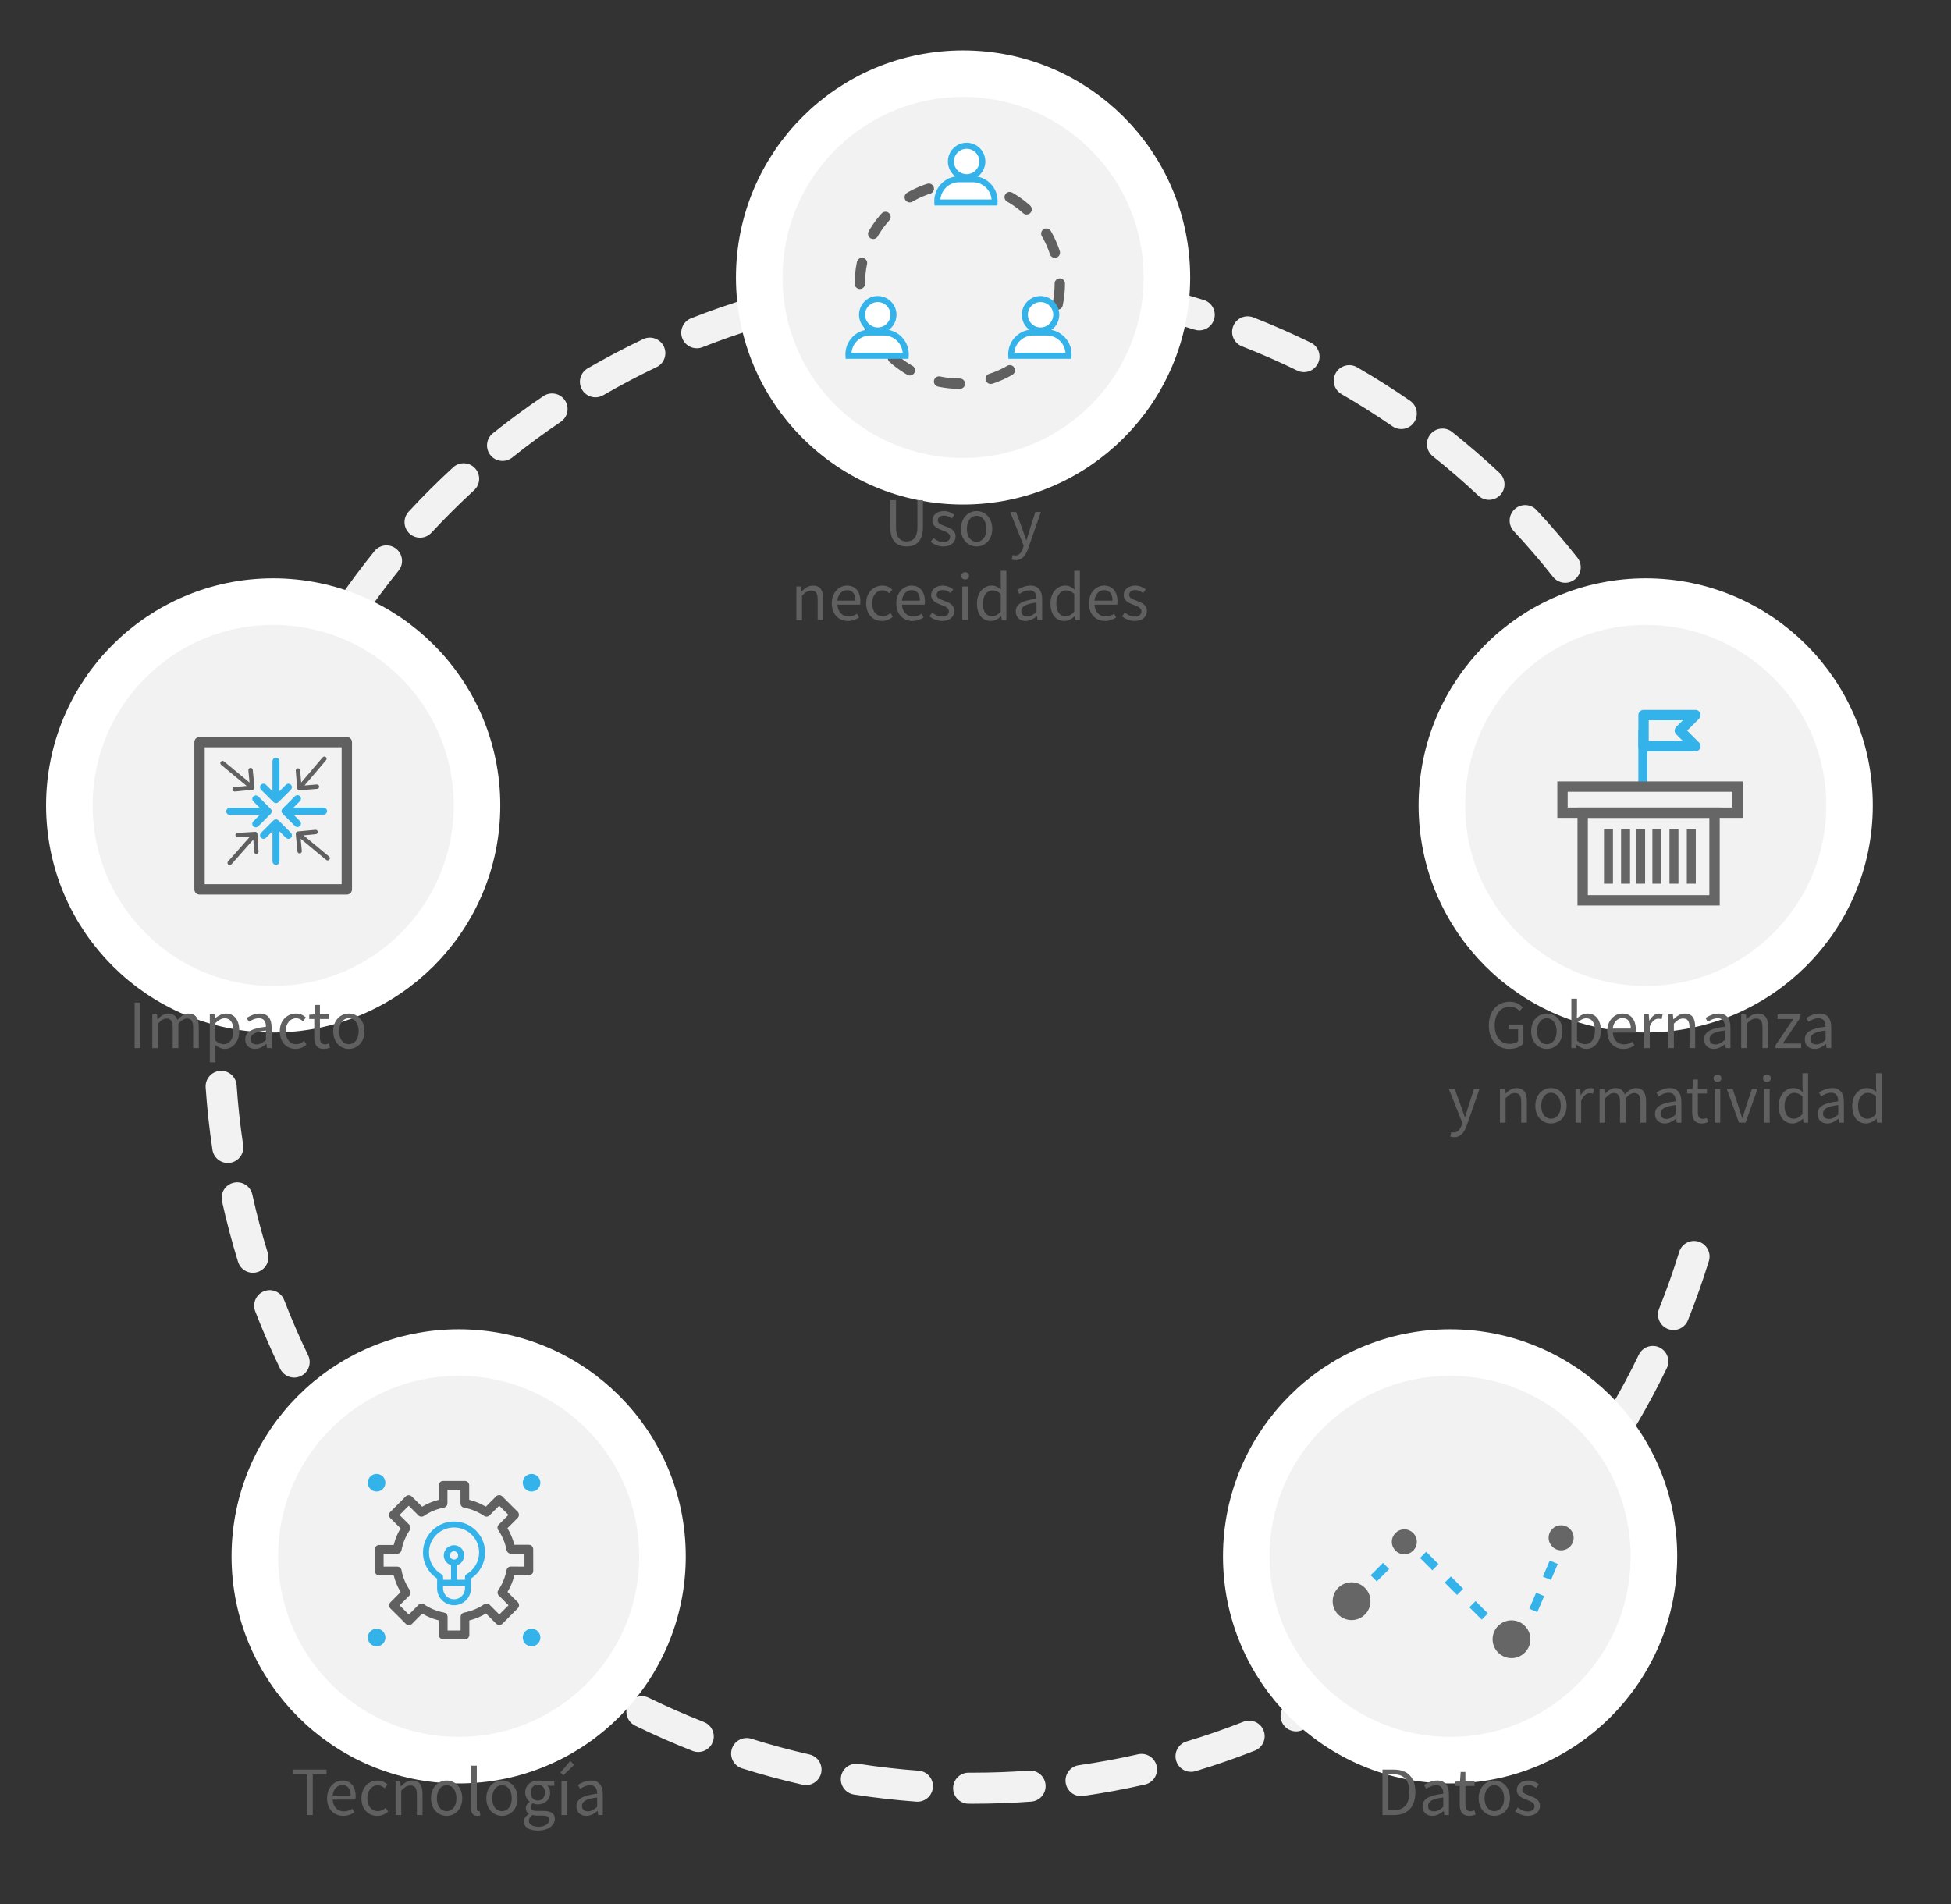 <?xml version="1.0" encoding="iso-8859-1"?>
<!-- Generator: Adobe Illustrator 21.0.0, SVG Export Plug-In . SVG Version: 6.00 Build 0)  -->
<svg version="1.1" id="Layer_1" xmlns="http://www.w3.org/2000/svg" xmlns:xlink="http://www.w3.org/1999/xlink" x="0px" y="0px"
	 viewBox="0 0 377 368" style="enable-background:new 0 0 377 368;" xml:space="preserve">
<rect x="0" y="0" width="377" height="368" fill="#333333" stroke="none"/>
<g>
	<g>
		<path style="fill:#F2F2F2;" d="M188.082,348.576l-0.929-0.003c-1.656-0.011-2.991-1.362-2.98-3.02c0.011-1.65,1.352-2.98,3-2.98
			c0.006,0,0.013,0,0.02,0l0.889,0.003c3.586-0.001,7.201-0.135,10.745-0.399c1.668-0.121,3.091,1.117,3.215,2.77
			c0.122,1.652-1.117,3.092-2.77,3.215C195.581,348.436,191.816,348.575,188.082,348.576z M177.282,348.182
			c-0.073,0-0.147-0.003-0.223-0.008c-4.012-0.295-8.063-0.757-12.044-1.375c-1.637-0.255-2.758-1.788-2.504-3.426
			c0.255-1.637,1.789-2.747,3.426-2.504c3.82,0.594,7.71,1.038,11.562,1.32c1.652,0.121,2.894,1.56,2.772,3.212
			C180.155,346.979,178.84,348.182,177.282,348.182z M208.889,347.101c-1.469,0-2.752-1.079-2.966-2.575
			c-0.234-1.641,0.905-3.16,2.545-3.395c3.827-0.548,7.677-1.26,11.441-2.116c1.62-0.371,3.224,0.643,3.591,2.259
			c0.368,1.615-0.644,3.224-2.259,3.591c-3.924,0.894-7.936,1.636-11.924,2.206C209.173,347.091,209.03,347.101,208.889,347.101z
			 M155.753,344.978c-0.22,0-0.442-0.024-0.666-0.075c-3.934-0.891-7.873-1.955-11.709-3.164c-1.58-0.498-2.458-2.183-1.96-3.763
			s2.185-2.46,3.763-1.96c3.68,1.159,7.458,2.181,11.232,3.035c1.615,0.366,2.629,1.973,2.263,3.589
			C158.36,344.032,157.123,344.978,155.753,344.978z M230.146,342.412c-1.289,0-2.48-0.838-2.872-2.136
			c-0.478-1.587,0.422-3.26,2.008-3.738c3.704-1.115,7.403-2.396,10.994-3.81c1.544-0.605,3.284,0.152,3.891,1.694
			c0.606,1.541-0.152,3.283-1.693,3.89c-3.744,1.473-7.6,2.809-11.461,3.972C230.724,342.37,230.433,342.412,230.146,342.412z
			 M134.926,338.576c-0.364,0-0.734-0.067-1.094-0.208c-3.744-1.468-7.481-3.112-11.107-4.889c-1.488-0.729-2.104-2.526-1.375-4.014
			c0.729-1.488,2.526-2.104,4.014-1.375c3.48,1.705,7.066,3.283,10.658,4.691c1.543,0.604,2.303,2.346,1.698,3.888
			C137.256,337.854,136.124,338.576,134.926,338.576z M250.453,334.59c-1.123,0-2.199-0.634-2.712-1.715
			c-0.711-1.497-0.073-3.286,1.424-3.997c3.491-1.656,6.956-3.477,10.297-5.411c1.434-0.829,3.27-0.34,4.1,1.094
			s0.341,3.269-1.094,4.1c-3.481,2.016-7.092,3.913-10.73,5.64C251.322,334.496,250.884,334.59,250.453,334.59z M115.296,329.124
			c-0.509,0-1.025-0.13-1.498-0.403c-3.485-2.014-6.934-4.198-10.248-6.492c-1.362-0.943-1.702-2.812-0.759-4.175
			c0.943-1.361,2.812-1.701,4.175-0.759c3.18,2.202,6.488,4.298,9.834,6.23c1.435,0.829,1.926,2.664,1.097,4.099
			C117.341,328.586,116.332,329.124,115.296,329.124z M269.359,323.816c-0.966,0-1.913-0.465-2.492-1.325
			c-0.925-1.375-0.56-3.239,0.814-4.164c3.195-2.149,6.351-4.466,9.38-6.885c1.296-1.033,3.184-0.823,4.216,0.472
			c1.034,1.294,0.823,3.182-0.472,4.216c-3.156,2.521-6.445,4.936-9.774,7.176C270.518,323.651,269.935,323.816,269.359,323.816z
			 M97.306,316.85c-0.656,0-1.316-0.214-1.869-0.654c-3.145-2.509-6.228-5.18-9.165-7.939c-1.208-1.135-1.268-3.033-0.133-4.24
			c1.135-1.209,3.031-1.268,4.24-0.133c2.82,2.649,5.781,5.214,8.8,7.622c1.295,1.033,1.508,2.92,0.474,4.216
			C99.061,316.463,98.187,316.85,97.306,316.85z M286.458,310.349c-0.812,0-1.621-0.327-2.213-0.974
			c-1.119-1.222-1.036-3.119,0.186-4.238c2.852-2.613,5.63-5.373,8.257-8.204c1.126-1.214,3.024-1.285,4.24-0.158
			c1.214,1.127,1.285,3.025,0.158,4.24c-2.737,2.949-5.632,5.824-8.603,8.546C287.908,310.088,287.182,310.349,286.458,310.349z
			 M81.342,302.046c-0.805,0-1.607-0.321-2.198-0.957c-2.742-2.95-5.396-6.049-7.889-9.21c-1.025-1.302-0.802-3.188,0.499-4.214
			c1.303-1.024,3.187-0.801,4.214,0.499c2.391,3.034,4.938,6.008,7.57,8.839c1.128,1.214,1.059,3.112-0.154,4.24
			C82.806,301.78,82.072,302.046,81.342,302.046z M301.376,294.489c-0.663,0-1.33-0.219-1.886-0.668
			c-1.287-1.042-1.486-2.932-0.444-4.22c2.433-3.006,4.771-6.148,6.951-9.339c0.935-1.368,2.802-1.72,4.17-0.785
			s1.72,2.802,0.785,4.17c-2.271,3.323-4.708,6.597-7.242,9.729C303.117,294.109,302.25,294.489,301.376,294.489z M67.752,285.044
			c-0.957,0-1.897-0.457-2.479-1.307c-2.275-3.326-4.438-6.783-6.431-10.276c-0.821-1.439-0.32-3.271,1.119-4.092
			c1.438-0.82,3.272-0.321,4.092,1.119c1.912,3.352,3.988,6.67,6.173,9.862c0.935,1.367,0.585,3.234-0.783,4.17
			C68.925,284.874,68.335,285.044,67.752,285.044z M313.779,276.589c-0.517,0-1.039-0.133-1.517-0.413
			c-1.429-0.839-1.906-2.678-1.067-4.106c1.964-3.343,3.809-6.799,5.483-10.271c0.721-1.493,2.515-2.117,4.005-1.399
			c1.493,0.72,2.119,2.513,1.399,4.005c-1.746,3.62-3.668,7.222-5.714,10.705C315.81,276.06,314.809,276.589,313.779,276.589z
			 M56.841,266.22c-1.114,0-2.185-0.624-2.703-1.695c-1.753-3.626-3.376-7.367-4.824-11.119c-0.597-1.546,0.173-3.282,1.719-3.879
			c1.549-0.598,3.281,0.174,3.879,1.719c1.39,3.6,2.946,7.188,4.629,10.668c0.721,1.491,0.097,3.285-1.396,4.007
			C57.724,266.123,57.279,266.22,56.841,266.22z M323.38,257.03c-0.371,0-0.748-0.069-1.114-0.216
			c-1.538-0.615-2.285-2.361-1.67-3.9c1.44-3.599,2.747-7.293,3.882-10.979c0.488-1.583,2.166-2.475,3.75-1.984
			c1.584,0.487,2.472,2.167,1.984,3.75c-1.184,3.843-2.545,7.693-4.046,11.444C325.696,256.316,324.57,257.03,323.38,257.03z
			 M48.865,245.972c-1.281,0-2.467-0.827-2.865-2.115c-1.188-3.845-2.232-7.789-3.103-11.723c-0.358-1.618,0.663-3.22,2.28-3.577
			c1.621-0.362,3.22,0.663,3.577,2.28c0.835,3.774,1.837,7.559,2.978,11.248c0.489,1.583-0.397,3.263-1.98,3.752
			C49.457,245.928,49.159,245.972,48.865,245.972z M44.016,224.749c-1.46,0-2.739-1.066-2.963-2.554
			c-0.598-3.977-1.04-8.032-1.314-12.053c-0.112-1.653,1.136-3.085,2.789-3.197c1.651-0.133,3.084,1.137,3.197,2.789
			c0.263,3.859,0.688,7.752,1.262,11.568c0.246,1.639-0.882,3.166-2.521,3.413C44.314,224.738,44.164,224.749,44.016,224.749z
			 M333.419,192.672c-1.562,0-2.881-1.211-2.99-2.793c-0.267-3.863-0.695-7.755-1.273-11.565c-0.249-1.639,0.878-3.168,2.516-3.416
			c1.638-0.252,3.167,0.879,3.416,2.516c0.603,3.972,1.05,8.026,1.328,12.052c0.114,1.653-1.134,3.086-2.786,3.2
			C333.559,192.67,333.488,192.672,333.419,192.672z M43.975,181.333c-0.146,0-0.295-0.011-0.444-0.032
			c-1.639-0.243-2.771-1.769-2.527-3.408c0.591-3.985,1.354-7.993,2.269-11.913c0.376-1.613,1.987-2.613,3.604-2.24
			c1.613,0.377,2.616,1.99,2.24,3.604c-0.878,3.761-1.61,7.606-2.177,11.431C46.718,180.263,45.436,181.333,43.975,181.333z
			 M330.301,171.132c-1.375,0-2.614-0.951-2.926-2.35c-0.84-3.776-1.846-7.561-2.989-11.246c-0.491-1.582,0.394-3.263,1.977-3.754
			c1.579-0.487,3.262,0.393,3.754,1.977c1.191,3.841,2.24,7.784,3.116,11.721c0.359,1.617-0.66,3.22-2.277,3.58
			C330.736,171.108,330.517,171.132,330.301,171.132z M48.772,160.101c-0.291,0-0.588-0.043-0.881-0.133
			c-1.584-0.486-2.474-2.164-1.988-3.748c1.184-3.858,2.541-7.71,4.034-11.449c0.614-1.538,2.357-2.288,3.899-1.673
			c1.538,0.615,2.287,2.36,1.673,3.899c-1.433,3.586-2.734,7.28-3.87,10.982C51.243,159.271,50.056,160.101,48.772,160.101z
			 M323.995,150.298c-1.203,0-2.338-0.729-2.799-1.918c-1.393-3.596-2.953-7.184-4.64-10.663c-0.723-1.491-0.101-3.285,1.391-4.008
			c1.492-0.724,3.286-0.101,4.008,1.391c1.758,3.626,3.386,7.365,4.837,11.114c0.598,1.545-0.17,3.282-1.715,3.881
			C324.722,150.232,324.354,150.298,323.995,150.298z M56.711,139.81c-0.437,0-0.879-0.096-1.298-0.297
			c-1.493-0.719-2.122-2.511-1.404-4.004c1.744-3.625,3.663-7.229,5.704-10.711c0.837-1.43,2.675-1.908,4.104-1.071
			c1.43,0.838,1.909,2.676,1.071,4.104c-1.958,3.342-3.8,6.8-5.473,10.277C58.9,139.183,57.828,139.81,56.711,139.81z
			 M314.642,130.657c-1.041,0-2.054-0.543-2.607-1.512c-1.916-3.353-3.996-6.668-6.182-9.855c-0.938-1.366-0.59-3.233,0.776-4.17
			c1.37-0.94,3.235-0.59,4.171,0.777c2.278,3.32,4.446,6.776,6.443,10.27c0.822,1.438,0.323,3.271-1.115,4.094
			C315.658,130.529,315.146,130.657,314.642,130.657z M67.597,120.94c-0.581,0-1.169-0.169-1.687-0.521
			c-1.369-0.934-1.723-2.8-0.79-4.169c2.267-3.326,4.699-6.602,7.231-9.736c1.041-1.291,2.931-1.49,4.219-0.449
			c1.289,1.041,1.49,2.93,0.449,4.219c-2.431,3.009-4.766,6.153-6.94,9.346C69.498,120.481,68.556,120.94,67.597,120.94z
			 M302.455,112.623c-0.887,0-1.764-0.391-2.356-1.141c-2.394-3.03-4.944-6.002-7.579-8.83c-1.129-1.212-1.062-3.11,0.15-4.24
			c1.213-1.13,3.111-1.062,4.24,0.15c2.745,2.947,5.402,6.043,7.897,9.201c1.026,1.3,0.806,3.187-0.495,4.214
			C303.762,112.412,303.106,112.623,302.455,112.623z M81.167,103.908c-0.729,0-1.46-0.265-2.037-0.799
			c-1.216-1.126-1.289-3.024-0.163-4.239c2.736-2.954,5.628-5.833,8.595-8.556c1.221-1.123,3.117-1.039,4.238,0.182
			s1.039,3.118-0.182,4.238c-2.848,2.614-5.623,5.377-8.249,8.212C82.778,103.585,81.974,103.908,81.167,103.908z M287.723,96.593
			c-0.735,0-1.473-0.269-2.052-0.812c-2.815-2.641-5.778-5.202-8.807-7.611c-1.296-1.032-1.511-2.919-0.479-4.216
			c1.032-1.295,2.918-1.512,4.216-0.479c3.154,2.511,6.242,5.179,9.176,7.932c1.208,1.133,1.269,3.031,0.135,4.24
			C289.321,96.274,288.522,96.593,287.723,96.593z M97.108,89.079c-0.88,0-1.752-0.385-2.345-1.126
			c-1.035-1.293-0.825-3.181,0.469-4.217c3.142-2.515,6.428-4.932,9.765-7.186c1.374-0.929,3.238-0.564,4.165,0.808
			c0.927,1.373,0.565,3.237-0.808,4.165c-3.203,2.163-6.357,4.484-9.374,6.898C98.428,88.864,97.766,89.079,97.108,89.079z
			 M270.772,82.918c-0.588,0-1.182-0.172-1.701-0.531c-3.183-2.197-6.494-4.29-9.842-6.221c-1.436-0.827-1.929-2.661-1.101-4.097
			c0.826-1.436,2.661-1.93,4.097-1.101c3.488,2.011,6.938,4.191,10.254,6.48c1.364,0.941,1.706,2.81,0.765,4.173
			C272.662,82.466,271.726,82.918,270.772,82.918z M115.064,76.783c-1.035,0-2.041-0.536-2.598-1.495
			c-0.832-1.434-0.344-3.27,1.089-4.101c3.479-2.019,7.088-3.92,10.725-5.651c1.494-0.71,3.285-0.076,3.998,1.42
			c0.712,1.496,0.076,3.286-1.42,3.998c-3.489,1.661-6.952,3.485-10.291,5.423C116.093,76.652,115.575,76.783,115.064,76.783z
			 M251.975,71.914c-0.442,0-0.892-0.099-1.315-0.306c-3.477-1.699-7.064-3.274-10.662-4.681c-1.544-0.603-2.306-2.343-1.702-3.886
			c0.604-1.543,2.345-2.306,3.886-1.702c3.751,1.466,7.489,3.107,11.113,4.878c1.488,0.728,2.105,2.524,1.378,4.013
			C254.151,71.295,253.084,71.914,251.975,71.914z M134.642,67.306c-1.196,0-2.326-0.72-2.792-1.899
			c-0.607-1.542,0.148-3.284,1.689-3.893c3.743-1.477,7.598-2.816,11.456-3.983c1.585-0.478,3.26,0.418,3.74,2.004
			c0.479,1.586-0.418,3.261-2.004,3.74c-3.702,1.118-7.399,2.404-10.989,3.821C135.381,67.238,135.008,67.306,134.642,67.306z
			 M231.734,63.845c-0.298,0-0.6-0.045-0.898-0.139c-3.685-1.155-7.465-2.173-11.236-3.022c-1.616-0.364-2.631-1.971-2.267-3.587
			c0.364-1.615,1.967-2.63,3.587-2.267c3.931,0.887,7.871,1.946,11.711,3.151c1.581,0.496,2.461,2.18,1.965,3.76
			C234.193,63.023,233.011,63.845,231.734,63.845z M155.432,60.863c-1.367,0-2.604-0.941-2.921-2.331
			c-0.37-1.615,0.639-3.225,2.254-3.594c3.92-0.898,7.931-1.645,11.923-2.22c1.644-0.23,3.161,0.902,3.397,2.542
			c0.235,1.64-0.902,3.161-2.542,3.397c-3.83,0.551-7.679,1.268-11.438,2.128C155.879,60.838,155.653,60.863,155.432,60.863z
			 M210.534,58.91c-0.153,0-0.308-0.012-0.463-0.035c-3.809-0.59-7.698-1.03-11.562-1.309c-1.652-0.119-2.896-1.556-2.776-3.208
			c0.12-1.651,1.565-2.876,3.208-2.776c4.025,0.29,8.079,0.749,12.048,1.363c1.638,0.254,2.759,1.786,2.506,3.424
			C213.266,57.851,211.988,58.91,210.534,58.91z M176.954,57.61c-1.555,0-2.869-1.199-2.988-2.774
			c-0.125-1.651,1.113-3.092,2.766-3.217c3.755-0.284,7.573-0.428,11.35-0.428l0.764,0.002c1.657,0.007,2.995,1.354,2.988,3.012
			c-0.007,1.652-1.349,2.988-3,2.988c-0.004,0-0.008,0-0.012,0l-0.74-0.002c-3.626,0-7.292,0.138-10.898,0.41
			C177.106,57.607,177.029,57.61,176.954,57.61z"/>
	</g>
	<g>
		<circle style="fill:#F2F2F2;" cx="186.097" cy="53.618" r="39.385"/>
		<circle style="fill:none;stroke:#FFFFFF;stroke-width:9;stroke-miterlimit:10;" cx="186.097" cy="53.618" r="39.385"/>
	</g>
	<g>
		<g>
			
				<circle style="fill:none;stroke:#606060;stroke-width:2;stroke-linecap:round;stroke-linejoin:round;stroke-dasharray:4.045,6.068,4.045,6.068;" cx="185.472" cy="54.831" r="19.319"/>
		</g>
		<g>
			<g>
				<circle style="fill:#FFFFFF;" cx="186.785" cy="31.205" r="3.037"/>
				<path style="fill:#34B3EB;" d="M186.785,34.825c-1.996,0-3.621-1.624-3.621-3.621c0-1.996,1.624-3.621,3.621-3.621
					s3.621,1.624,3.621,3.621C190.406,33.201,188.782,34.825,186.785,34.825z M186.785,28.751c-1.353,0-2.454,1.101-2.454,2.454
					s1.101,2.454,2.454,2.454c1.353,0,2.454-1.101,2.454-2.454S188.138,28.751,186.785,28.751z"/>
			</g>
			<g>
				<path style="fill:#FFFFFF;" d="M192.188,39.129c0.006-0.093,0.011-0.187,0.011-0.281l0,0c0-2.32-1.898-4.219-4.219-4.219h-2.642
					c-2.32,0-4.219,1.898-4.219,4.219l0,0c0,0.095,0.004,0.188,0.01,0.281H192.188z"/>
				<path style="fill:#34B3EB;" d="M192.734,39.713h-12.15l-0.037-0.544c-0.007-0.106-0.012-0.213-0.012-0.32
					c0-2.648,2.154-4.802,4.802-4.802h2.642c2.648,0,4.802,2.154,4.802,4.802c0,0.108-0.005,0.214-0.012,0.32L192.734,39.713z
					 M181.715,38.545h9.887c-0.154-1.863-1.72-3.333-3.623-3.333h-2.642C183.435,35.213,181.87,36.682,181.715,38.545z"/>
			</g>
		</g>
		<g>
			<g>
				<circle style="fill:#FFFFFF;" cx="201.069" cy="60.826" r="3.037"/>
				<path style="fill:#34B3EB;" d="M201.069,64.447c-1.996,0-3.621-1.624-3.621-3.621c0-1.996,1.624-3.621,3.621-3.621
					s3.621,1.624,3.621,3.621C204.689,62.823,203.065,64.447,201.069,64.447z M201.069,58.372c-1.353,0-2.454,1.101-2.454,2.454
					s1.101,2.454,2.454,2.454c1.353,0,2.454-1.101,2.454-2.454S202.421,58.372,201.069,58.372z"/>
			</g>
			<g>
				<path style="fill:#FFFFFF;" d="M206.471,68.751c0.006-0.093,0.01-0.187,0.01-0.281l0,0c0-2.32-1.898-4.219-4.219-4.219h-2.642
					c-2.32,0-4.219,1.898-4.219,4.219l0,0c0,0.095,0.004,0.188,0.011,0.281H206.471z"/>
				<path style="fill:#34B3EB;" d="M207.018,69.334h-12.15l-0.037-0.544c-0.007-0.106-0.012-0.213-0.012-0.32
					c0-2.648,2.154-4.802,4.802-4.802h2.642c2.648,0,4.802,2.154,4.802,4.802c0,0.108-0.005,0.214-0.012,0.32L207.018,69.334z
					 M195.999,68.167h9.887c-0.154-1.863-1.72-3.333-3.623-3.333h-2.642C197.719,64.834,196.153,66.303,195.999,68.167z"/>
			</g>
		</g>
		<g>
			<g>
				<circle style="fill:#FFFFFF;" cx="169.613" cy="60.826" r="3.037"/>
				<path style="fill:#34B3EB;" d="M169.613,64.447c-1.996,0-3.621-1.624-3.621-3.621c0-1.996,1.624-3.621,3.621-3.621
					s3.621,1.624,3.621,3.621C173.234,62.823,171.609,64.447,169.613,64.447z M169.613,58.372c-1.353,0-2.454,1.101-2.454,2.454
					s1.101,2.454,2.454,2.454c1.353,0,2.454-1.101,2.454-2.454S170.966,58.372,169.613,58.372z"/>
			</g>
			<g>
				<path style="fill:#FFFFFF;" d="M175.016,68.751c0.006-0.093,0.01-0.187,0.01-0.281l0,0c0-2.32-1.898-4.219-4.219-4.219h-2.642
					c-2.32,0-4.219,1.898-4.219,4.219l0,0c0,0.095,0.004,0.188,0.011,0.281H175.016z"/>
				<path style="fill:#34B3EB;" d="M175.562,69.334h-12.15l-0.037-0.544c-0.007-0.106-0.012-0.213-0.012-0.32
					c0-2.648,2.154-4.802,4.802-4.802h2.642c2.648,0,4.802,2.154,4.802,4.802c0,0.108-0.005,0.214-0.012,0.32L175.562,69.334z
					 M164.543,68.167h9.887c-0.154-1.863-1.72-3.333-3.623-3.333h-2.642C166.263,64.834,164.697,66.303,164.543,68.167z"/>
			</g>
		</g>
	</g>
	<g>
		<g>
			<circle style="fill:#F2F2F2;" cx="280.207" cy="300.769" r="39.385"/>
			<circle style="fill:none;stroke:#FFFFFF;stroke-width:9;stroke-miterlimit:10;" cx="280.207" cy="300.769" r="39.385"/>
		</g>
		<g>
			<g>
				<g>
					<path style="fill:#34B3EB;" d="M291.088,317.769l-2.385-2.385l1.192-1.192l2.385,2.385L291.088,317.769z M294.431,317.763
						l-1.553-0.658l1.316-3.105l1.553,0.658L294.431,317.763z M286.319,313l-2.385-2.385l1.192-1.192l2.385,2.385L286.319,313z
						 M297.063,311.553l-1.553-0.658l1.316-3.105l1.553,0.658L297.063,311.553z M261.28,310.378l-1.192-1.192l2.385-2.385
						l1.192,1.192L261.28,310.378z M281.55,308.231l-2.385-2.385l1.192-1.192l2.385,2.385L281.55,308.231z M266.049,305.609
						l-1.192-1.192l2.385-2.385l1.192,1.192L266.049,305.609z M299.695,305.343l-1.553-0.658l1.316-3.105l1.553,0.658
						L299.695,305.343z M276.78,303.461l-2.385-2.384l1.192-1.192l2.385,2.384L276.78,303.461z M270.819,300.839l-1.192-1.192
						l2.862-2.862l0.715,0.716l-0.597,0.596l0.477,0.477L270.819,300.839z M302.326,299.132l-1.553-0.658l1.316-3.105l1.553,0.658
						L302.326,299.132z"/>
				</g>
				<g>
					<g>
						<circle style="fill:#666666;" cx="261.168" cy="309.437" r="4.215"/>
					</g>
					<g>
						<path style="fill:#F2F2F2;" d="M261.168,314.214c-2.634,0-4.777-2.143-4.777-4.777s2.143-4.777,4.777-4.777
							c2.634,0,4.777,2.143,4.777,4.777S263.802,314.214,261.168,314.214z M261.168,305.784c-2.014,0-3.653,1.639-3.653,3.653
							s1.639,3.653,3.653,3.653c2.014,0,3.653-1.639,3.653-3.653S263.182,305.784,261.168,305.784z"/>
					</g>
				</g>
				<g>
					<g>
						<circle style="fill:#666666;" cx="271.365" cy="297.959" r="2.977"/>
					</g>
					<g>
						<path style="fill:#F2F2F2;" d="M271.365,301.498c-1.951,0-3.539-1.588-3.539-3.539c0-1.951,1.588-3.539,3.539-3.539
							s3.539,1.588,3.539,3.539C274.904,299.91,273.316,301.498,271.365,301.498z M271.365,295.544
							c-1.332,0-2.415,1.083-2.415,2.415s1.083,2.415,2.415,2.415s2.415-1.083,2.415-2.415S272.697,295.544,271.365,295.544z"/>
					</g>
				</g>
				<g>
					<g>
						<circle style="fill:#666666;" cx="292.071" cy="316.788" r="4.215"/>
					</g>
					<g>
						<path style="fill:#F2F2F2;" d="M292.071,321.565c-2.634,0-4.777-2.143-4.777-4.777c0-2.634,2.143-4.778,4.777-4.778
							s4.777,2.143,4.777,4.778C296.848,319.422,294.705,321.565,292.071,321.565z M292.071,313.134
							c-2.014,0-3.653,1.639-3.653,3.653s1.639,3.653,3.653,3.653s3.653-1.639,3.653-3.653S294.085,313.134,292.071,313.134z"/>
					</g>
				</g>
				<g>
					<g>
						<circle style="fill:#666666;" cx="301.665" cy="297.182" r="2.981"/>
					</g>
					<g>
						<path style="fill:#F2F2F2;" d="M301.665,300.726c-1.954,0-3.543-1.59-3.543-3.543c0-1.954,1.59-3.543,3.543-3.543
							c1.954,0,3.543,1.589,3.543,3.543C305.208,299.136,303.619,300.726,301.665,300.726z M301.665,294.763
							c-1.334,0-2.419,1.085-2.419,2.419c0,1.334,1.085,2.419,2.419,2.419c1.334,0,2.419-1.085,2.419-2.419
							C304.084,295.848,302.999,294.763,301.665,294.763z"/>
					</g>
				</g>
			</g>
		</g>
	</g>
	<g>
		<g>
			<circle style="fill:#F2F2F2;" cx="318.006" cy="155.648" r="39.385"/>
			<circle style="fill:none;stroke:#FFFFFF;stroke-width:9;stroke-miterlimit:10;" cx="318.006" cy="155.648" r="39.385"/>
		</g>
		<g>
			
				<rect x="305.827" y="157.06" style="fill:none;stroke:#666666;stroke-width:2;stroke-miterlimit:10;" width="25.48" height="16.934"/>
			<rect x="309.946" y="160.263" style="fill:#666666;" width="1.734" height="10.516"/>
			<rect x="313.246" y="160.263" style="fill:#666666;" width="1.734" height="10.516"/>
			<rect x="316.157" y="160.263" style="fill:#666666;" width="1.734" height="10.516"/>
			<rect x="319.3" y="160.263" style="fill:#666666;" width="1.734" height="10.516"/>
			<rect x="322.6" y="160.263" style="fill:#666666;" width="1.734" height="10.516"/>
			<rect x="325.952" y="160.263" style="fill:#666666;" width="1.734" height="10.516"/>
			<rect x="316.587" y="141.192" style="fill:#34B3EB;" width="1.734" height="10.516"/>
			
				<rect x="301.928" y="152.014" style="fill:none;stroke:#666666;stroke-width:2;stroke-miterlimit:10;" width="33.813" height="5.047"/>
			<path style="fill:#34B3EB;" d="M328.537,137.802c-0.155-0.374-0.521-0.618-0.926-0.618h-10.022c-0.553,0-1.002,0.449-1.002,1.002
				v6.013c0,0.553,0.449,1.002,1.002,1.002h10.022c0.405,0,0.771-0.244,0.926-0.618c0.155-0.375,0.069-0.805-0.218-1.092
				l-2.298-2.298l2.298-2.298C328.606,138.607,328.692,138.177,328.537,137.802z M323.896,141.901l1.296,1.296h-6.6v-4.009h6.6
				l-1.296,1.296C323.505,140.875,323.505,141.509,323.896,141.901z"/>
		</g>
	</g>
	<g>
		<g>
			<circle style="fill:#F2F2F2;" cx="88.628" cy="300.769" r="39.385"/>
			<circle style="fill:none;stroke:#FFFFFF;stroke-width:9;stroke-miterlimit:10;" cx="88.628" cy="300.769" r="39.385"/>
		</g>
		<g>
			<g>
				<g>
					<path style="fill:#34B3EB;" d="M72.771,288.241c0.94,0,1.702-0.762,1.702-1.702s-0.762-1.702-1.702-1.702
						c-0.94,0-1.702,0.762-1.702,1.702C71.07,287.479,71.831,288.241,72.771,288.241z"/>
					<path style="fill:#34B3EB;" d="M102.715,284.837c-0.94,0.001-1.702,0.763-1.701,1.703c0.001,0.94,0.763,1.702,1.703,1.701
						c0.939-0.001,1.701-0.762,1.701-1.701C104.417,285.6,103.655,284.838,102.715,284.837z"/>
					<path style="fill:#34B3EB;" d="M72.771,314.755c-0.94,0.003-1.7,0.767-1.697,1.707c0.003,0.94,0.767,1.7,1.707,1.697
						c0.938-0.003,1.697-0.764,1.697-1.702c-0.001-0.941-0.763-1.703-1.704-1.702C72.773,314.755,72.772,314.755,72.771,314.755z"/>
					<path style="fill:#34B3EB;" d="M102.715,314.755c-0.94,0.001-1.702,0.763-1.701,1.703c0.001,0.94,0.763,1.702,1.703,1.701
						c0.94-0.001,1.701-0.762,1.701-1.702C104.417,315.517,103.655,314.756,102.715,314.755z"/>
					<g>
						<g>
							<path style="fill:#606060;" d="M98.38,307.604c0.528-0.919,0.933-1.904,1.206-2.928h2.611c0.603,0,1.092-0.489,1.092-1.092
								l-0.006-4.203c0-0.603-0.489-1.092-1.092-1.092l0,0h-2.61c-0.275-1.024-0.682-2.007-1.212-2.924l1.841-1.846
								c0.427-0.426,0.427-1.118,0-1.545c0,0,0,0,0,0l-2.979-2.968c-0.426-0.427-1.118-0.427-1.545,0c0,0,0,0,0,0l-1.843,1.848
								c-0.919-0.528-1.903-0.933-2.927-1.206v-2.611c0-0.603-0.489-1.092-1.092-1.092l0,0l-4.203,0.006
								c-0.603,0-1.092,0.489-1.092,1.092v2.61c-1.024,0.275-2.007,0.682-2.924,1.212l-1.848-1.838
								c-0.205-0.204-0.482-0.318-0.771-0.318l0,0c-0.29,0-0.567,0.116-0.772,0.321l-2.968,2.979c-0.427,0.426-0.427,1.118,0,1.545
								c0,0,0,0,0,0l1.845,1.84c-0.528,0.919-0.933,1.903-1.206,2.927h-2.611c-0.603,0-1.092,0.489-1.092,1.092l0.006,4.203
								c0,0.603,0.489,1.092,1.092,1.092l0,0h2.61c0.275,1.024,0.682,2.007,1.212,2.924l-1.838,1.846
								c-0.427,0.426-0.427,1.118,0,1.545c0,0,0,0,0,0l2.979,2.968c0.426,0.427,1.118,0.427,1.545,0c0,0,0,0,0,0l1.841-1.848
								c0.919,0.528,1.903,0.933,2.927,1.206v2.611c0,0.603,0.489,1.092,1.092,1.092l0,0l4.203-0.006
								c0.603,0,1.092-0.489,1.092-1.092v-2.61c1.024-0.275,2.007-0.682,2.924-1.212l1.846,1.842
								c0.211,0.196,0.485,0.309,0.773,0.318c0.29,0,0.567-0.116,0.772-0.321l2.968-2.979c0.427-0.426,0.427-1.118,0-1.545
								c0,0,0,0,0,0L98.38,307.604z M96.222,308.538l1.688,1.682l-1.426,1.43l-1.688-1.688c-0.372-0.372-0.956-0.426-1.39-0.129
								c-1.134,0.774-2.415,1.305-3.764,1.561c-0.515,0.099-0.887,0.55-0.886,1.074v2.383h-2.019v-2.388
								c-0.001-0.524-0.374-0.974-0.889-1.071c-1.351-0.252-2.636-0.78-3.773-1.551c-0.435-0.296-1.02-0.24-1.39,0.134l-1.682,1.688
								l-1.43-1.426l1.688-1.688c0.372-0.372,0.426-0.956,0.129-1.39c-0.774-1.134-1.305-2.415-1.561-3.764
								c-0.099-0.514-0.549-0.886-1.072-0.886l0,0h-2.383v-2.019l2.388,0.015c0.524-0.001,0.974-0.374,1.071-0.889
								c0.252-1.351,0.78-2.636,1.551-3.773c0.292-0.436,0.233-1.017-0.14-1.385l-1.688-1.682l1.426-1.43l1.688,1.688
								c0.372,0.372,0.956,0.426,1.39,0.129c1.134-0.774,2.415-1.305,3.764-1.561c0.515-0.099,0.888-0.55,0.887-1.074v-2.383h2.019
								v2.388c0.001,0.524,0.374,0.974,0.889,1.071c1.351,0.252,2.636,0.78,3.773,1.552c0.435,0.296,1.02,0.24,1.39-0.134
								l1.682-1.688l1.43,1.426l-1.688,1.688c-0.372,0.372-0.426,0.956-0.129,1.39c0.774,1.134,1.305,2.415,1.561,3.764
								c0.099,0.515,0.549,0.887,1.072,0.887l0,0h2.383v2.019l-2.386-0.016c-0.524,0.001-0.974,0.374-1.071,0.889
								c-0.252,1.351-0.78,2.636-1.551,3.773c-0.292,0.436-0.233,1.017,0.14,1.385L96.222,308.538z"/>
						</g>
						<g>
							<path style="fill:none;stroke:#F2F2F2;stroke-width:0.5;stroke-miterlimit:10;" d="M98.38,307.604
								c0.528-0.919,0.933-1.904,1.206-2.928h2.611c0.603,0,1.092-0.489,1.092-1.092l-0.006-4.203c0-0.603-0.489-1.092-1.092-1.092
								l0,0h-2.61c-0.275-1.024-0.682-2.007-1.212-2.924l1.841-1.846c0.427-0.426,0.427-1.118,0-1.545c0,0,0,0,0,0l-2.979-2.968
								c-0.426-0.427-1.118-0.427-1.545,0c0,0,0,0,0,0l-1.843,1.848c-0.919-0.528-1.903-0.933-2.927-1.206v-2.611
								c0-0.603-0.489-1.092-1.092-1.092l0,0l-4.203,0.006c-0.603,0-1.092,0.489-1.092,1.092v2.61
								c-1.024,0.275-2.007,0.682-2.924,1.212l-1.848-1.838c-0.205-0.204-0.482-0.318-0.771-0.318l0,0
								c-0.29,0-0.567,0.116-0.772,0.321l-2.968,2.979c-0.427,0.426-0.427,1.118,0,1.545c0,0,0,0,0,0l1.845,1.84
								c-0.528,0.919-0.933,1.903-1.206,2.927h-2.611c-0.603,0-1.092,0.489-1.092,1.092l0.006,4.203
								c0,0.603,0.489,1.092,1.092,1.092l0,0h2.61c0.275,1.024,0.682,2.007,1.212,2.924l-1.838,1.846
								c-0.427,0.426-0.427,1.118,0,1.545c0,0,0,0,0,0l2.979,2.968c0.426,0.427,1.118,0.427,1.545,0c0,0,0,0,0,0l1.841-1.848
								c0.919,0.528,1.903,0.933,2.927,1.206v2.611c0,0.603,0.489,1.092,1.092,1.092l0,0l4.203-0.006
								c0.603,0,1.092-0.489,1.092-1.092v-2.61c1.024-0.275,2.007-0.682,2.924-1.212l1.846,1.842
								c0.211,0.196,0.485,0.309,0.773,0.318c0.29,0,0.567-0.116,0.772-0.321l2.968-2.979c0.427-0.426,0.427-1.118,0-1.545
								c0,0,0,0,0,0L98.38,307.604z M96.222,308.538l1.688,1.682l-1.426,1.43l-1.688-1.688c-0.372-0.372-0.956-0.426-1.39-0.129
								c-1.134,0.774-2.415,1.305-3.764,1.561c-0.515,0.099-0.887,0.55-0.886,1.074v2.383h-2.019v-2.388
								c-0.001-0.524-0.374-0.974-0.889-1.071c-1.351-0.252-2.636-0.78-3.773-1.551c-0.435-0.296-1.02-0.24-1.39,0.134l-1.682,1.688
								l-1.43-1.426l1.688-1.688c0.372-0.372,0.426-0.956,0.129-1.39c-0.774-1.134-1.305-2.415-1.561-3.764
								c-0.099-0.514-0.549-0.886-1.072-0.886l0,0h-2.383v-2.019l2.388,0.015c0.524-0.001,0.974-0.374,1.071-0.889
								c0.252-1.351,0.78-2.636,1.551-3.773c0.292-0.436,0.233-1.017-0.14-1.385l-1.688-1.682l1.426-1.43l1.688,1.688
								c0.372,0.372,0.956,0.426,1.39,0.129c1.134-0.774,2.415-1.305,3.764-1.561c0.515-0.099,0.888-0.55,0.887-1.074v-2.383h2.019
								v2.388c0.001,0.524,0.374,0.974,0.889,1.071c1.351,0.252,2.636,0.78,3.773,1.552c0.435,0.296,1.02,0.24,1.39-0.134
								l1.682-1.688l1.43,1.426l-1.688,1.688c-0.372,0.372-0.426,0.956-0.129,1.39c0.774,1.134,1.305,2.415,1.561,3.764
								c0.099,0.515,0.549,0.887,1.072,0.887l0,0h2.383v2.019l-2.386-0.016c-0.524,0.001-0.974,0.374-1.071,0.889
								c-0.252,1.351-0.78,2.636-1.551,3.773c-0.292,0.436-0.233,1.017,0.14,1.385L96.222,308.538z"/>
						</g>
					</g>
				</g>
			</g>
			<path style="fill:#34B3EB;" d="M93.734,300.027c0-3.308-2.691-5.999-5.999-5.999c-3.308,0-5.999,2.691-5.999,5.999
				c0,2.029,1.036,3.925,2.725,5.027v1.89c0,1.806,1.469,3.275,3.275,3.275c1.806,0,3.275-1.469,3.275-3.275v-1.062
				c0,0,0-0.828,0-0.828C92.698,303.952,93.734,302.055,93.734,300.027z M89.853,306.944c0,1.168-0.95,2.118-2.118,2.118
				s-2.118-0.95-2.118-2.118v-0.483h4.236V306.944z M87.727,301.394c-0.444,0-0.805-0.361-0.805-0.805
				c0-0.444,0.361-0.805,0.805-0.805s0.805,0.361,0.805,0.805C88.532,301.033,88.171,301.394,87.727,301.394z M90.143,304.229
				c-0.18,0.103-0.29,0.294-0.29,0.501v0.574h-1.54v-2.83c0.803-0.25,1.388-1.001,1.388-1.886c0-1.089-0.886-1.974-1.974-1.974
				s-1.974,0.886-1.974,1.974c0,0.89,0.593,1.645,1.404,1.89v2.825h-1.54v-0.574c0-0.207-0.111-0.398-0.29-0.501
				c-1.502-0.863-2.434-2.473-2.434-4.203c0-2.67,2.172-4.843,4.843-4.843c2.67,0,4.843,2.172,4.843,4.843
				C92.577,301.756,91.645,303.367,90.143,304.229z"/>
		</g>
	</g>
	<g>
		<path style="fill:#606060;" d="M287.691,198.158c0-2.843,1.703-4.569,4.03-4.569c1.224,0,2.026,0.552,2.53,1.091l-0.6,0.72
			c-0.443-0.468-1.008-0.839-1.907-0.839c-1.763,0-2.914,1.367-2.914,3.562c0,2.219,1.044,3.61,2.927,3.61
			c0.636,0,1.247-0.192,1.595-0.516v-2.303h-1.859v-0.924h2.879v3.694c-0.563,0.588-1.535,1.02-2.723,1.02
			C289.335,202.704,287.691,201.013,287.691,198.158z"/>
		<path style="fill:#606060;" d="M295.875,199.298c0-2.171,1.428-3.431,3.022-3.431c1.596,0,3.022,1.26,3.022,3.431
			c0,2.158-1.427,3.406-3.022,3.406C297.303,202.704,295.875,201.456,295.875,199.298z M300.793,199.298
			c0-1.499-0.768-2.519-1.896-2.519c-1.127,0-1.883,1.02-1.883,2.519s0.756,2.494,1.883,2.494
			C300.025,201.792,300.793,200.797,300.793,199.298z"/>
		<path style="fill:#606060;" d="M304.646,201.876h-0.035l-0.097,0.672h-0.875v-9.547h1.091v2.614l-0.035,1.176
			c0.587-0.516,1.319-0.924,2.038-0.924c1.691,0,2.603,1.319,2.603,3.311c0,2.243-1.331,3.526-2.83,3.526
			C305.906,202.704,305.223,202.404,304.646,201.876z M308.197,199.202c0-1.439-0.48-2.411-1.715-2.411
			c-0.552,0-1.128,0.312-1.752,0.899v3.418c0.576,0.504,1.164,0.684,1.596,0.684C307.405,201.792,308.197,200.82,308.197,199.202z"
			/>
		<path style="fill:#606060;" d="M310.563,199.298c0-2.111,1.428-3.431,2.938-3.431c1.655,0,2.591,1.199,2.591,3.059
			c0,0.24-0.024,0.468-0.048,0.624h-4.39c0.072,1.391,0.924,2.278,2.159,2.278c0.635,0,1.151-0.191,1.631-0.516l0.396,0.72
			c-0.575,0.372-1.271,0.672-2.159,0.672C311.955,202.704,310.563,201.444,310.563,199.298z M315.133,198.77
			c0-1.319-0.6-2.026-1.618-2.026c-0.924,0-1.739,0.743-1.871,2.026H315.133z"/>
		<path style="fill:#606060;" d="M317.703,196.035h0.899l0.096,1.188h0.036c0.456-0.827,1.115-1.355,1.847-1.355
			c0.288,0,0.492,0.036,0.696,0.145l-0.204,0.959c-0.216-0.084-0.372-0.107-0.636-0.107c-0.54,0-1.211,0.384-1.644,1.499v4.186
			h-1.091V196.035z"/>
		<path style="fill:#606060;" d="M322.359,196.035h0.899l0.096,0.936h0.036c0.624-0.611,1.295-1.104,2.183-1.104
			c1.367,0,1.991,0.888,1.991,2.555v4.126h-1.092v-3.981c0-1.224-0.371-1.739-1.235-1.739c-0.671,0-1.127,0.336-1.787,0.995v4.726
			h-1.091V196.035z"/>
		<path style="fill:#606060;" d="M329.283,200.856c0-1.415,1.235-2.122,4.006-2.435c0-0.839-0.275-1.643-1.343-1.643
			c-0.756,0-1.439,0.348-1.955,0.695l-0.432-0.756c0.6-0.384,1.522-0.852,2.566-0.852c1.583,0,2.255,1.067,2.255,2.675v4.006h-0.899
			l-0.097-0.779h-0.035c-0.624,0.516-1.355,0.936-2.159,0.936C330.099,202.704,329.283,202.032,329.283,200.856z M333.289,200.965
			v-1.823c-2.194,0.264-2.938,0.804-2.938,1.644c0,0.743,0.504,1.043,1.151,1.043C332.138,201.828,332.653,201.528,333.289,200.965z
			"/>
		<path style="fill:#606060;" d="M336.459,196.035h0.899l0.096,0.936h0.036c0.624-0.611,1.295-1.104,2.183-1.104
			c1.367,0,1.991,0.888,1.991,2.555v4.126h-1.092v-3.981c0-1.224-0.371-1.739-1.235-1.739c-0.671,0-1.127,0.336-1.787,0.995v4.726
			h-1.091V196.035z"/>
		<path style="fill:#606060;" d="M343.107,201.96l3.43-5.037h-3.058v-0.888h4.438v0.588l-3.431,5.037h3.55v0.888h-4.929V201.96z"/>
		<path style="fill:#606060;" d="M348.759,200.856c0-1.415,1.235-2.122,4.006-2.435c0-0.839-0.275-1.643-1.343-1.643
			c-0.756,0-1.439,0.348-1.955,0.695l-0.432-0.756c0.6-0.384,1.523-0.852,2.566-0.852c1.583,0,2.255,1.067,2.255,2.675v4.006h-0.899
			l-0.096-0.779h-0.036c-0.624,0.516-1.355,0.936-2.159,0.936C349.574,202.704,348.759,202.032,348.759,200.856z M352.765,200.965
			v-1.823c-2.194,0.264-2.938,0.804-2.938,1.644c0,0.743,0.504,1.043,1.151,1.043C351.613,201.828,352.129,201.528,352.765,200.965z
			"/>
		<path style="fill:#606060;" d="M280.239,219.623l0.216-0.876c0.133,0.048,0.324,0.108,0.492,0.108c0.743,0,1.211-0.6,1.476-1.403
			l0.144-0.492l-2.614-6.524h1.139l1.332,3.622c0.191,0.563,0.419,1.235,0.623,1.823h0.061c0.18-0.588,0.371-1.247,0.552-1.823
			l1.163-3.622h1.067l-2.459,7.053c-0.455,1.283-1.127,2.267-2.423,2.267C280.695,219.755,280.443,219.707,280.239,219.623z"/>
		<path style="fill:#606060;" d="M289.84,210.436h0.899l0.096,0.936h0.036c0.624-0.611,1.295-1.104,2.183-1.104
			c1.367,0,1.991,0.888,1.991,2.555v4.126h-1.092v-3.981c0-1.224-0.371-1.739-1.235-1.739c-0.671,0-1.127,0.336-1.787,0.995v4.726
			h-1.091V210.436z"/>
		<path style="fill:#606060;" d="M296.679,213.698c0-2.171,1.428-3.431,3.022-3.431c1.596,0,3.022,1.26,3.022,3.431
			c0,2.158-1.427,3.406-3.022,3.406C298.106,217.105,296.679,215.856,296.679,213.698z M301.597,213.698
			c0-1.499-0.768-2.519-1.896-2.519c-1.127,0-1.883,1.02-1.883,2.519s0.756,2.494,1.883,2.494
			C300.829,216.192,301.597,215.197,301.597,213.698z"/>
		<path style="fill:#606060;" d="M304.443,210.436h0.899l0.096,1.188h0.036c0.456-0.827,1.115-1.355,1.847-1.355
			c0.288,0,0.492,0.036,0.696,0.145l-0.204,0.959c-0.216-0.084-0.372-0.107-0.636-0.107c-0.54,0-1.211,0.384-1.644,1.499v4.186
			h-1.091V210.436z"/>
		<path style="fill:#606060;" d="M309.099,210.436h0.899l0.096,0.947h0.036c0.563-0.623,1.247-1.115,2.027-1.115
			c0.995,0,1.535,0.48,1.799,1.248c0.672-0.732,1.355-1.248,2.146-1.248c1.344,0,1.979,0.888,1.979,2.555v4.126h-1.092v-3.981
			c0-1.224-0.384-1.739-1.211-1.739c-0.504,0-1.032,0.323-1.644,0.995v4.726h-1.092v-3.981c0-1.224-0.384-1.739-1.211-1.739
			c-0.492,0-1.043,0.323-1.644,0.995v4.726h-1.091V210.436z"/>
		<path style="fill:#606060;" d="M319.803,215.257c0-1.415,1.235-2.122,4.006-2.435c0-0.839-0.275-1.643-1.343-1.643
			c-0.756,0-1.439,0.348-1.955,0.695l-0.432-0.756c0.6-0.384,1.522-0.852,2.566-0.852c1.583,0,2.255,1.067,2.255,2.675v4.006h-0.899
			l-0.097-0.779h-0.035c-0.624,0.516-1.355,0.936-2.159,0.936C320.618,217.105,319.803,216.433,319.803,215.257z M323.809,215.365
			v-1.823c-2.194,0.264-2.938,0.804-2.938,1.644c0,0.743,0.504,1.043,1.151,1.043C322.657,216.229,323.173,215.929,323.809,215.365z
			"/>
		<path style="fill:#606060;" d="M326.99,214.934v-3.61h-0.971v-0.827l1.02-0.061l0.132-1.822h0.911v1.822h1.763v0.888h-1.763v3.634
			c0,0.804,0.252,1.26,1.008,1.26c0.228,0,0.527-0.084,0.743-0.168l0.216,0.815c-0.372,0.12-0.804,0.24-1.199,0.24
			C327.458,217.105,326.99,216.24,326.99,214.934z"/>
		<path style="fill:#606060;" d="M331.119,208.385c0-0.443,0.324-0.707,0.756-0.707s0.756,0.264,0.756,0.707
			c0,0.408-0.324,0.708-0.756,0.708S331.119,208.793,331.119,208.385z M331.323,210.436h1.091v6.513h-1.091V210.436z"/>
		<path style="fill:#606060;" d="M333.676,210.436h1.139l1.224,3.706c0.204,0.636,0.408,1.308,0.611,1.919h0.049
			c0.191-0.611,0.407-1.283,0.6-1.919l1.235-3.706h1.079l-2.314,6.513h-1.271L333.676,210.436z"/>
		<path style="fill:#606060;" d="M340.671,208.385c0-0.443,0.324-0.707,0.756-0.707s0.756,0.264,0.756,0.707
			c0,0.408-0.324,0.708-0.756,0.708S340.671,208.793,340.671,208.385z M340.875,210.436h1.091v6.513h-1.091V210.436z"/>
		<path style="fill:#606060;" d="M343.707,213.698c0-2.111,1.331-3.431,2.818-3.431c0.768,0,1.26,0.288,1.835,0.768l-0.06-1.127
			v-2.507h1.091v9.547h-0.888l-0.107-0.768h-0.024c-0.516,0.504-1.199,0.924-1.979,0.924
			C344.763,217.105,343.707,215.869,343.707,213.698z M348.301,215.293v-3.418c-0.552-0.492-1.044-0.684-1.584-0.684
			c-1.055,0-1.883,1.008-1.883,2.494c0,1.571,0.648,2.507,1.8,2.507C347.233,216.192,347.761,215.893,348.301,215.293z"/>
		<path style="fill:#606060;" d="M351.206,215.257c0-1.415,1.235-2.122,4.006-2.435c0-0.839-0.275-1.643-1.343-1.643
			c-0.756,0-1.439,0.348-1.955,0.695l-0.432-0.756c0.6-0.384,1.523-0.852,2.566-0.852c1.583,0,2.255,1.067,2.255,2.675v4.006h-0.899
			l-0.096-0.779h-0.036c-0.624,0.516-1.355,0.936-2.159,0.936C352.021,217.105,351.206,216.433,351.206,215.257z M355.212,215.365
			v-1.823c-2.194,0.264-2.938,0.804-2.938,1.644c0,0.743,0.504,1.043,1.151,1.043C354.06,216.229,354.576,215.929,355.212,215.365z"
			/>
		<path style="fill:#606060;" d="M357.915,213.698c0-2.111,1.331-3.431,2.818-3.431c0.768,0,1.26,0.288,1.835,0.768l-0.06-1.127
			v-2.507h1.091v9.547h-0.888l-0.107-0.768h-0.024c-0.516,0.504-1.199,0.924-1.979,0.924
			C358.971,217.105,357.915,215.869,357.915,213.698z M362.509,215.293v-3.418c-0.552-0.492-1.044-0.684-1.583-0.684
			c-1.056,0-1.884,1.008-1.884,2.494c0,1.571,0.648,2.507,1.8,2.507C361.441,216.192,361.969,215.893,362.509,215.293z"/>
	</g>
	<g>
		<g>
			<g>
				<circle style="fill:#F2F2F2;" cx="52.786" cy="155.648" r="39.385"/>
				<circle style="fill:none;stroke:#FFFFFF;stroke-width:9;stroke-miterlimit:10;" cx="52.786" cy="155.648" r="39.385"/>
			</g>
		</g>
		<g>
			
				<rect x="38.556" y="143.418" style="fill:none;stroke:#606060;stroke-width:2;stroke-linecap:round;stroke-linejoin:round;stroke-miterlimit:10;" width="28.461" height="28.461"/>
			<g>
				<g>
					<path style="fill:#34B3EB;stroke:#34B3EB;stroke-width:0.5;stroke-miterlimit:10;" d="M53.631,154.84l2.408-2.408
						c0.168-0.168,0.168-0.437,0-0.605c-0.168-0.168-0.437-0.168-0.605,0l-1.678,1.678v-6.413c0-0.238-0.192-0.43-0.43-0.43
						c-0.238,0-0.43,0.192-0.43,0.43v6.409l-1.678-1.678c-0.168-0.168-0.437-0.168-0.605,0c-0.168,0.168-0.168,0.437,0,0.605
						l2.408,2.408c0.084,0.084,0.192,0.126,0.304,0.126C53.439,154.962,53.547,154.923,53.631,154.84z"/>
				</g>
			</g>
			<g>
				<path style="fill:#606060;" d="M49.165,152.173l-0.32-3.39c-0.022-0.236-0.23-0.408-0.466-0.385
					c-0.236,0.022-0.408,0.23-0.385,0.466l0.223,2.362l-4.94-4.089c-0.183-0.152-0.454-0.126-0.605,0.057
					c-0.152,0.183-0.126,0.454,0.057,0.605l4.938,4.087l-2.362,0.223c-0.236,0.022-0.408,0.23-0.385,0.466
					c0.022,0.236,0.23,0.408,0.466,0.385l3.39-0.32c0.118-0.011,0.219-0.068,0.291-0.154
					C49.137,152.399,49.176,152.291,49.165,152.173z"/>
			</g>
			<g>
				<path style="fill:#606060;" d="M57.153,161.149l0.32,3.39c0.022,0.236,0.23,0.408,0.466,0.385s0.408-0.23,0.385-0.466
					l-0.223-2.362l4.94,4.089c0.183,0.152,0.454,0.126,0.605-0.057c0.152-0.183,0.126-0.454-0.057-0.605l-4.938-4.087l2.362-0.223
					c0.236-0.022,0.408-0.23,0.385-0.466c-0.022-0.236-0.23-0.408-0.466-0.385l-3.39,0.32c-0.118,0.011-0.219,0.068-0.291,0.154
					C57.181,160.923,57.142,161.031,57.153,161.149z"/>
			</g>
			<g>
				<path style="fill:#606060;" d="M49.292,160.755l-3.399,0.209c-0.237,0.015-0.415,0.216-0.4,0.453s0.216,0.415,0.453,0.4
					l2.368-0.146l-4.247,4.805c-0.157,0.178-0.141,0.449,0.037,0.607c0.178,0.157,0.449,0.141,0.607-0.037l4.245-4.802l0.146,2.368
					c0.015,0.237,0.216,0.415,0.453,0.4s0.415-0.216,0.4-0.453l-0.209-3.399c-0.007-0.118-0.061-0.222-0.144-0.296
					S49.411,160.748,49.292,160.755z"/>
			</g>
			<g>
				<path style="fill:#606060;" d="M57.887,152.728l3.394-0.274c0.236-0.019,0.411-0.224,0.392-0.46
					c-0.019-0.236-0.224-0.411-0.46-0.392l-2.365,0.191l4.156-4.884c0.154-0.181,0.132-0.452-0.049-0.606
					c-0.181-0.154-0.452-0.132-0.606,0.049l-4.153,4.882l-0.191-2.365c-0.019-0.236-0.224-0.411-0.46-0.392
					c-0.236,0.019-0.411,0.224-0.392,0.46l0.274,3.394c0.01,0.118,0.065,0.22,0.15,0.293
					C57.662,152.697,57.769,152.738,57.887,152.728z"/>
			</g>
			<g>
				<g>
					<path style="fill:#34B3EB;stroke:#34B3EB;stroke-width:0.5;stroke-miterlimit:10;" d="M53.023,158.719l-2.408,2.408
						c-0.168,0.168-0.168,0.437,0,0.605s0.437,0.168,0.605,0l1.678-1.678v6.413c0,0.238,0.192,0.43,0.43,0.43
						c0.238,0,0.43-0.192,0.43-0.43v-6.409l1.678,1.678c0.168,0.168,0.437,0.168,0.605,0s0.168-0.437,0-0.605l-2.408-2.408
						c-0.084-0.084-0.192-0.126-0.304-0.126C53.215,158.596,53.107,158.635,53.023,158.719z"/>
				</g>
			</g>
			<g>
				<g>
					<path style="fill:#34B3EB;stroke:#34B3EB;stroke-width:0.5;stroke-miterlimit:10;" d="M54.768,157.056l2.408,2.408
						c0.168,0.168,0.437,0.168,0.605,0s0.168-0.437,0-0.605l-1.678-1.678h6.413c0.238,0,0.43-0.192,0.43-0.43
						c0-0.238-0.192-0.43-0.43-0.43h-6.409l1.678-1.678c0.168-0.168,0.168-0.437,0-0.605c-0.168-0.168-0.437-0.168-0.605,0
						l-2.408,2.408c-0.084,0.084-0.126,0.192-0.126,0.304S54.685,156.972,54.768,157.056z"/>
				</g>
			</g>
			<g>
				<g>
					<path style="fill:#34B3EB;stroke:#34B3EB;stroke-width:0.5;stroke-miterlimit:10;" d="M52.136,156.495l-2.408-2.408
						c-0.168-0.168-0.437-0.168-0.605,0c-0.168,0.168-0.168,0.437,0,0.605l1.678,1.678h-6.413c-0.238,0-0.43,0.192-0.43,0.43
						c0,0.238,0.192,0.43,0.43,0.43h6.409l-1.678,1.678c-0.168,0.168-0.168,0.437,0,0.605s0.437,0.168,0.605,0l2.408-2.408
						c0.084-0.084,0.126-0.192,0.126-0.304S52.22,156.579,52.136,156.495z"/>
				</g>
			</g>
		</g>
	</g>
	<g>
		<path style="fill:#606060;" d="M26.011,193.757h1.115v8.791h-1.115V193.757z"/>
		<path style="fill:#606060;" d="M29.431,196.035h0.899l0.096,0.947h0.036c0.563-0.623,1.247-1.115,2.027-1.115
			c0.995,0,1.535,0.48,1.799,1.248c0.672-0.732,1.355-1.248,2.146-1.248c1.344,0,1.979,0.888,1.979,2.555v4.126h-1.092v-3.981
			c0-1.224-0.384-1.739-1.211-1.739c-0.504,0-1.032,0.323-1.644,0.995v4.726h-1.092v-3.981c0-1.224-0.384-1.739-1.211-1.739
			c-0.492,0-1.043,0.323-1.644,0.995v4.726h-1.091V196.035z"/>
		<path style="fill:#606060;" d="M40.543,196.035h0.899l0.096,0.744h0.036c0.588-0.48,1.319-0.912,2.075-0.912
			c1.679,0,2.59,1.319,2.59,3.322c0,2.231-1.331,3.515-2.83,3.515c-0.588,0-1.211-0.276-1.799-0.756l0.023,1.14v2.206h-1.091
			V196.035z M45.101,199.202c0-1.439-0.48-2.411-1.715-2.411c-0.552,0-1.116,0.312-1.752,0.899v3.418
			c0.588,0.504,1.164,0.684,1.596,0.684C44.309,201.792,45.101,200.82,45.101,199.202z"/>
		<path style="fill:#606060;" d="M47.383,200.856c0-1.415,1.235-2.122,4.006-2.435c0-0.839-0.275-1.643-1.343-1.643
			c-0.756,0-1.439,0.348-1.955,0.695l-0.432-0.756c0.6-0.384,1.523-0.852,2.566-0.852c1.583,0,2.255,1.067,2.255,2.675v4.006h-0.899
			l-0.096-0.779h-0.036c-0.624,0.516-1.355,0.936-2.159,0.936C48.198,202.704,47.383,202.032,47.383,200.856z M51.389,200.965
			v-1.823c-2.194,0.264-2.938,0.804-2.938,1.644c0,0.743,0.504,1.043,1.151,1.043C50.237,201.828,50.753,201.528,51.389,200.965z"/>
		<path style="fill:#606060;" d="M54.066,199.298c0-2.171,1.476-3.431,3.143-3.431c0.852,0,1.439,0.36,1.907,0.768l-0.563,0.732
			c-0.384-0.349-0.78-0.588-1.308-0.588c-1.176,0-2.039,1.02-2.039,2.519s0.815,2.494,2.015,2.494c0.6,0,1.128-0.275,1.535-0.647
			l0.468,0.731c-0.575,0.528-1.319,0.828-2.099,0.828C55.398,202.704,54.066,201.456,54.066,199.298z"/>
		<path style="fill:#606060;" d="M60.727,200.533v-3.61h-0.971v-0.827l1.019-0.061l0.133-1.822h0.911v1.822h1.763v0.888h-1.763
			v3.634c0,0.804,0.252,1.26,1.008,1.26c0.228,0,0.527-0.084,0.743-0.168l0.216,0.815c-0.372,0.12-0.804,0.24-1.199,0.24
			C61.194,202.704,60.727,201.84,60.727,200.533z"/>
		<path style="fill:#606060;" d="M64.387,199.298c0-2.171,1.428-3.431,3.022-3.431c1.596,0,3.022,1.26,3.022,3.431
			c0,2.158-1.427,3.406-3.022,3.406C65.814,202.704,64.387,201.456,64.387,199.298z M69.305,199.298
			c0-1.499-0.768-2.519-1.896-2.519c-1.127,0-1.883,1.02-1.883,2.519s0.756,2.494,1.883,2.494
			C68.537,201.792,69.305,200.797,69.305,199.298z"/>
	</g>
	<g>
		<path style="fill:#606060;" d="M267.144,341.979h2.207c2.698,0,4.149,1.571,4.149,4.365c0,2.782-1.451,4.426-4.102,4.426h-2.255
			V341.979z M269.256,349.858c2.074,0,3.094-1.296,3.094-3.515c0-2.23-1.02-3.466-3.094-3.466h-0.996v6.98H269.256z"/>
		<path style="fill:#606060;" d="M274.885,349.078c0-1.415,1.235-2.122,4.006-2.435c0-0.839-0.275-1.643-1.343-1.643
			c-0.756,0-1.439,0.348-1.955,0.695l-0.432-0.756c0.6-0.384,1.522-0.852,2.566-0.852c1.583,0,2.255,1.067,2.255,2.675v4.006h-0.899
			l-0.097-0.779h-0.035c-0.624,0.516-1.355,0.936-2.159,0.936C275.7,350.926,274.885,350.254,274.885,349.078z M278.891,349.187
			v-1.823c-2.194,0.264-2.938,0.804-2.938,1.644c0,0.743,0.504,1.043,1.151,1.043C277.739,350.05,278.255,349.75,278.891,349.187z"
			/>
		<path style="fill:#606060;" d="M282.072,348.755v-3.61h-0.971v-0.827l1.02-0.061l0.132-1.822h0.911v1.822h1.763v0.888h-1.763
			v3.634c0,0.804,0.252,1.26,1.008,1.26c0.228,0,0.527-0.084,0.743-0.168l0.216,0.815c-0.372,0.12-0.804,0.24-1.199,0.24
			C282.54,350.926,282.072,350.062,282.072,348.755z"/>
		<path style="fill:#606060;" d="M285.732,347.52c0-2.171,1.428-3.431,3.022-3.431c1.596,0,3.022,1.26,3.022,3.431
			c0,2.158-1.427,3.406-3.022,3.406C287.16,350.926,285.732,349.678,285.732,347.52z M290.65,347.52
			c0-1.499-0.768-2.519-1.896-2.519c-1.127,0-1.883,1.02-1.883,2.519s0.756,2.494,1.883,2.494
			C289.883,350.014,290.65,349.019,290.65,347.52z"/>
		<path style="fill:#606060;" d="M292.765,350.026l0.539-0.72c0.564,0.455,1.151,0.768,1.932,0.768c0.863,0,1.283-0.456,1.283-1.02
			c0-0.66-0.768-0.96-1.487-1.235c-0.912-0.336-1.943-0.779-1.943-1.883c0-1.032,0.828-1.848,2.243-1.848
			c0.804,0,1.511,0.336,2.026,0.732l-0.527,0.707c-0.456-0.336-0.911-0.575-1.499-0.575c-0.815,0-1.188,0.432-1.188,0.936
			c0,0.623,0.708,0.851,1.439,1.127c0.947,0.359,1.991,0.743,1.991,1.979c0,1.056-0.84,1.932-2.375,1.932
			C294.275,350.926,293.388,350.542,292.765,350.026z"/>
	</g>
	<g>
		<path style="fill:#606060;" d="M59.317,342.914h-2.662v-0.936h6.44v0.936h-2.663v7.855h-1.115V342.914z"/>
		<path style="fill:#606060;" d="M63.194,347.52c0-2.111,1.428-3.43,2.938-3.43c1.655,0,2.591,1.199,2.591,3.059
			c0,0.24-0.024,0.467-0.048,0.623h-4.39c0.072,1.391,0.924,2.279,2.159,2.279c0.635,0,1.151-0.191,1.631-0.516l0.396,0.719
			c-0.575,0.373-1.271,0.672-2.159,0.672C64.585,350.926,63.194,349.666,63.194,347.52z M67.763,346.992
			c0-1.32-0.6-2.027-1.618-2.027c-0.924,0-1.739,0.744-1.871,2.027H67.763z"/>
		<path style="fill:#606060;" d="M69.842,347.52c0-2.17,1.476-3.43,3.143-3.43c0.852,0,1.439,0.359,1.907,0.768l-0.563,0.73
			c-0.384-0.348-0.78-0.586-1.308-0.586c-1.176,0-2.039,1.02-2.039,2.518c0,1.5,0.815,2.494,2.015,2.494
			c0.6,0,1.128-0.275,1.535-0.646l0.468,0.73c-0.575,0.529-1.319,0.828-2.099,0.828C71.174,350.926,69.842,349.678,69.842,347.52z"
			/>
		<path style="fill:#606060;" d="M76.442,344.258h0.899l0.096,0.936h0.036c0.624-0.611,1.295-1.104,2.183-1.104
			c1.367,0,1.991,0.887,1.991,2.555v4.125h-1.092v-3.98c0-1.225-0.371-1.74-1.235-1.74c-0.671,0-1.127,0.336-1.787,0.996v4.725
			h-1.091V344.258z"/>
		<path style="fill:#606060;" d="M83.282,347.52c0-2.17,1.428-3.43,3.022-3.43c1.596,0,3.022,1.26,3.022,3.43
			c0,2.158-1.427,3.406-3.022,3.406C84.709,350.926,83.282,349.678,83.282,347.52z M88.2,347.52c0-1.498-0.768-2.518-1.896-2.518
			c-1.127,0-1.883,1.02-1.883,2.518c0,1.5,0.756,2.494,1.883,2.494C87.432,350.014,88.2,349.02,88.2,347.52z"/>
		<path style="fill:#606060;" d="M91.045,349.475v-8.252h1.091v8.324c0,0.336,0.145,0.467,0.312,0.467c0.06,0,0.107,0,0.228-0.023
			l0.156,0.84c-0.156,0.061-0.348,0.096-0.636,0.096C91.381,350.926,91.045,350.398,91.045,349.475z"/>
		<path style="fill:#606060;" d="M93.973,347.52c0-2.17,1.428-3.43,3.022-3.43c1.596,0,3.022,1.26,3.022,3.43
			c0,2.158-1.427,3.406-3.022,3.406C95.401,350.926,93.973,349.678,93.973,347.52z M98.891,347.52c0-1.498-0.768-2.518-1.896-2.518
			c-1.127,0-1.883,1.02-1.883,2.518c0,1.5,0.756,2.494,1.883,2.494C98.123,350.014,98.891,349.02,98.891,347.52z"/>
		<path style="fill:#606060;" d="M101.234,352.018c0-0.553,0.359-1.08,0.972-1.475v-0.049c-0.348-0.203-0.6-0.551-0.6-1.068
			c0-0.539,0.396-0.971,0.731-1.211v-0.047c-0.432-0.348-0.852-0.973-0.852-1.752c0-1.428,1.127-2.326,2.446-2.326
			c0.36,0,0.684,0.084,0.912,0.168h2.267v0.84h-1.331c0.312,0.299,0.527,0.779,0.527,1.342c0,1.393-1.056,2.268-2.375,2.268
			c-0.323,0-0.684-0.084-0.971-0.229c-0.24,0.205-0.42,0.42-0.42,0.781c0,0.418,0.264,0.707,1.139,0.707h1.271
			c1.512,0,2.267,0.479,2.267,1.547c0,1.211-1.271,2.254-3.286,2.254C102.337,353.768,101.234,353.145,101.234,352.018z
			 M106.164,351.682c0-0.6-0.468-0.803-1.332-0.803h-1.127c-0.24,0-0.552-0.037-0.84-0.109c-0.468,0.336-0.671,0.721-0.671,1.104
			c0,0.695,0.707,1.152,1.895,1.152C105.335,353.025,106.164,352.365,106.164,351.682z M105.312,346.416
			c0-0.947-0.612-1.523-1.38-1.523s-1.391,0.564-1.391,1.523c0,0.947,0.636,1.547,1.391,1.547
			C104.676,347.963,105.312,347.363,105.312,346.416z"/>
		<path style="fill:#606060;" d="M108.29,342.543l1.896-2.23l0.768,0.73l-2.1,2.039L108.29,342.543z M108.494,344.258h1.091v6.512
			h-1.091V344.258z"/>
		<path style="fill:#606060;" d="M111.385,349.078c0-1.414,1.235-2.121,4.006-2.434c0-0.84-0.275-1.643-1.343-1.643
			c-0.756,0-1.439,0.348-1.955,0.695l-0.432-0.756c0.6-0.385,1.523-0.852,2.566-0.852c1.583,0,2.255,1.066,2.255,2.674v4.006h-0.899
			l-0.096-0.779h-0.036c-0.624,0.516-1.355,0.936-2.159,0.936C112.201,350.926,111.385,350.254,111.385,349.078z M115.391,349.188
			v-1.824c-2.194,0.264-2.938,0.805-2.938,1.645c0,0.742,0.504,1.043,1.151,1.043C114.24,350.051,114.755,349.75,115.391,349.188z"
			/>
	</g>
	<g>
		<path style="fill:#606060;" d="M172.025,101.815v-5.157h1.115v5.193c0,2.122,0.9,2.782,2.039,2.782
			c1.176,0,2.099-0.66,2.099-2.782v-5.193h1.067v5.157c0,2.83-1.367,3.79-3.166,3.79
			C173.392,105.605,172.025,104.646,172.025,101.815z"/>
		<path style="fill:#606060;" d="M179.837,104.706l0.539-0.72c0.564,0.455,1.151,0.768,1.932,0.768c0.863,0,1.283-0.456,1.283-1.02
			c0-0.66-0.768-0.96-1.487-1.235c-0.911-0.336-1.943-0.779-1.943-1.883c0-1.032,0.828-1.848,2.243-1.848
			c0.804,0,1.511,0.336,2.026,0.732l-0.527,0.707c-0.456-0.336-0.911-0.575-1.499-0.575c-0.815,0-1.188,0.432-1.188,0.936
			c0,0.623,0.708,0.851,1.439,1.127c0.947,0.359,1.99,0.743,1.99,1.979c0,1.056-0.839,1.932-2.374,1.932
			C181.348,105.605,180.46,105.222,179.837,104.706z"/>
		<path style="fill:#606060;" d="M185.693,102.199c0-2.171,1.428-3.431,3.022-3.431c1.596,0,3.023,1.26,3.023,3.431
			c0,2.158-1.427,3.406-3.023,3.406C187.121,105.605,185.693,104.357,185.693,102.199z M190.611,102.199
			c0-1.499-0.768-2.519-1.896-2.519c-1.127,0-1.883,1.02-1.883,2.519s0.756,2.494,1.883,2.494
			C189.843,104.693,190.611,103.698,190.611,102.199z"/>
		<path style="fill:#606060;" d="M195.485,108.124l0.216-0.876c0.133,0.048,0.324,0.108,0.492,0.108c0.743,0,1.211-0.6,1.476-1.403
			l0.144-0.492l-2.614-6.524h1.139l1.332,3.622c0.191,0.563,0.419,1.235,0.623,1.823h0.061c0.18-0.588,0.371-1.247,0.552-1.823
			l1.163-3.622h1.067l-2.459,7.053c-0.455,1.283-1.127,2.267-2.423,2.267C195.941,108.256,195.689,108.208,195.485,108.124z"/>
		<path style="fill:#606060;" d="M153.887,113.337h0.899l0.096,0.936h0.036c0.624-0.611,1.295-1.104,2.183-1.104
			c1.367,0,1.991,0.888,1.991,2.555v4.126H158v-3.981c0-1.224-0.371-1.739-1.235-1.739c-0.671,0-1.127,0.336-1.787,0.995v4.726
			h-1.091V113.337z"/>
		<path style="fill:#606060;" d="M160.727,116.6c0-2.111,1.428-3.431,2.938-3.431c1.655,0,2.591,1.199,2.591,3.059
			c0,0.24-0.024,0.468-0.048,0.624h-4.39c0.072,1.391,0.924,2.278,2.159,2.278c0.635,0,1.151-0.191,1.631-0.516l0.396,0.72
			c-0.575,0.372-1.271,0.672-2.159,0.672C162.119,120.006,160.727,118.746,160.727,116.6z M165.296,116.071
			c0-1.319-0.6-2.026-1.618-2.026c-0.924,0-1.739,0.743-1.871,2.026H165.296z"/>
		<path style="fill:#606060;" d="M167.374,116.6c0-2.171,1.476-3.431,3.143-3.431c0.852,0,1.439,0.36,1.907,0.768l-0.563,0.732
			c-0.384-0.349-0.78-0.588-1.308-0.588c-1.176,0-2.039,1.02-2.039,2.519s0.815,2.494,2.015,2.494c0.6,0,1.128-0.275,1.535-0.647
			l0.468,0.731c-0.575,0.528-1.319,0.828-2.099,0.828C168.706,120.006,167.374,118.758,167.374,116.6z"/>
		<path style="fill:#606060;" d="M173.195,116.6c0-2.111,1.428-3.431,2.938-3.431c1.655,0,2.591,1.199,2.591,3.059
			c0,0.24-0.024,0.468-0.048,0.624h-4.39c0.072,1.391,0.924,2.278,2.159,2.278c0.635,0,1.151-0.191,1.631-0.516l0.396,0.72
			c-0.575,0.372-1.271,0.672-2.159,0.672C174.586,120.006,173.195,118.746,173.195,116.6z M177.765,116.071
			c0-1.319-0.601-2.026-1.619-2.026c-0.924,0-1.739,0.743-1.871,2.026H177.765z"/>
		<path style="fill:#606060;" d="M179.603,119.106l0.539-0.72c0.564,0.455,1.151,0.768,1.932,0.768c0.863,0,1.283-0.456,1.283-1.02
			c0-0.66-0.768-0.96-1.487-1.235c-0.911-0.336-1.943-0.779-1.943-1.883c0-1.032,0.828-1.848,2.243-1.848
			c0.804,0,1.511,0.336,2.026,0.732l-0.527,0.707c-0.456-0.336-0.911-0.575-1.499-0.575c-0.815,0-1.188,0.432-1.188,0.936
			c0,0.623,0.708,0.851,1.439,1.127c0.947,0.359,1.99,0.743,1.99,1.979c0,1.056-0.839,1.932-2.374,1.932
			C181.114,120.006,180.226,119.622,179.603,119.106z"/>
		<path style="fill:#606060;" d="M185.747,111.286c0-0.443,0.324-0.707,0.756-0.707s0.756,0.264,0.756,0.707
			c0,0.408-0.324,0.708-0.756,0.708S185.747,111.694,185.747,111.286z M185.951,113.337h1.091v6.513h-1.091V113.337z"/>
		<path style="fill:#606060;" d="M188.783,116.6c0-2.111,1.331-3.431,2.819-3.431c0.768,0,1.26,0.288,1.835,0.768l-0.06-1.127
			v-2.507h1.091v9.547h-0.888l-0.107-0.768h-0.024c-0.516,0.504-1.199,0.924-1.979,0.924
			C189.838,120.006,188.783,118.771,188.783,116.6z M193.377,118.194v-3.418c-0.552-0.492-1.044-0.684-1.584-0.684
			c-1.055,0-1.883,1.008-1.883,2.494c0,1.571,0.648,2.507,1.8,2.507C192.31,119.094,192.837,118.794,193.377,118.194z"/>
		<path style="fill:#606060;" d="M196.283,118.158c0-1.415,1.235-2.122,4.006-2.435c0-0.839-0.275-1.643-1.343-1.643
			c-0.756,0-1.439,0.348-1.955,0.695l-0.432-0.756c0.6-0.384,1.522-0.852,2.566-0.852c1.583,0,2.255,1.067,2.255,2.675v4.006h-0.899
			l-0.097-0.779h-0.035c-0.624,0.516-1.355,0.936-2.159,0.936C197.099,120.006,196.283,119.334,196.283,118.158z M200.289,118.267
			v-1.823c-2.194,0.264-2.938,0.804-2.938,1.644c0,0.743,0.504,1.043,1.151,1.043C199.138,119.13,199.653,118.83,200.289,118.267z"
			/>
		<path style="fill:#606060;" d="M202.991,116.6c0-2.111,1.331-3.431,2.818-3.431c0.768,0,1.26,0.288,1.835,0.768l-0.06-1.127
			v-2.507h1.091v9.547h-0.888l-0.107-0.768h-0.024c-0.516,0.504-1.199,0.924-1.979,0.924
			C204.047,120.006,202.991,118.771,202.991,116.6z M207.585,118.194v-3.418c-0.552-0.492-1.044-0.684-1.583-0.684
			c-1.056,0-1.884,1.008-1.884,2.494c0,1.571,0.648,2.507,1.8,2.507C206.518,119.094,207.045,118.794,207.585,118.194z"/>
		<path style="fill:#606060;" d="M210.406,116.6c0-2.111,1.428-3.431,2.938-3.431c1.655,0,2.591,1.199,2.591,3.059
			c0,0.24-0.024,0.468-0.048,0.624h-4.39c0.072,1.391,0.924,2.278,2.159,2.278c0.635,0,1.151-0.191,1.631-0.516l0.396,0.72
			c-0.575,0.372-1.271,0.672-2.159,0.672C211.798,120.006,210.406,118.746,210.406,116.6z M214.977,116.071
			c0-1.319-0.601-2.026-1.619-2.026c-0.924,0-1.739,0.743-1.871,2.026H214.977z"/>
		<path style="fill:#606060;" d="M216.815,119.106l0.539-0.72c0.564,0.455,1.151,0.768,1.932,0.768c0.863,0,1.283-0.456,1.283-1.02
			c0-0.66-0.768-0.96-1.487-1.235c-0.912-0.336-1.943-0.779-1.943-1.883c0-1.032,0.828-1.848,2.243-1.848
			c0.804,0,1.511,0.336,2.026,0.732l-0.527,0.707c-0.456-0.336-0.911-0.575-1.499-0.575c-0.815,0-1.188,0.432-1.188,0.936
			c0,0.623,0.708,0.851,1.439,1.127c0.947,0.359,1.991,0.743,1.991,1.979c0,1.056-0.84,1.932-2.375,1.932
			C218.326,120.006,217.438,119.622,216.815,119.106z"/>
	</g>
</g>
<g>
</g>
<g>
</g>
<g>
</g>
<g>
</g>
<g>
</g>
<g>
</g>
<g>
</g>
<g>
</g>
<g>
</g>
<g>
</g>
<g>
</g>
<g>
</g>
<g>
</g>
<g>
</g>
<g>
</g>
</svg>
